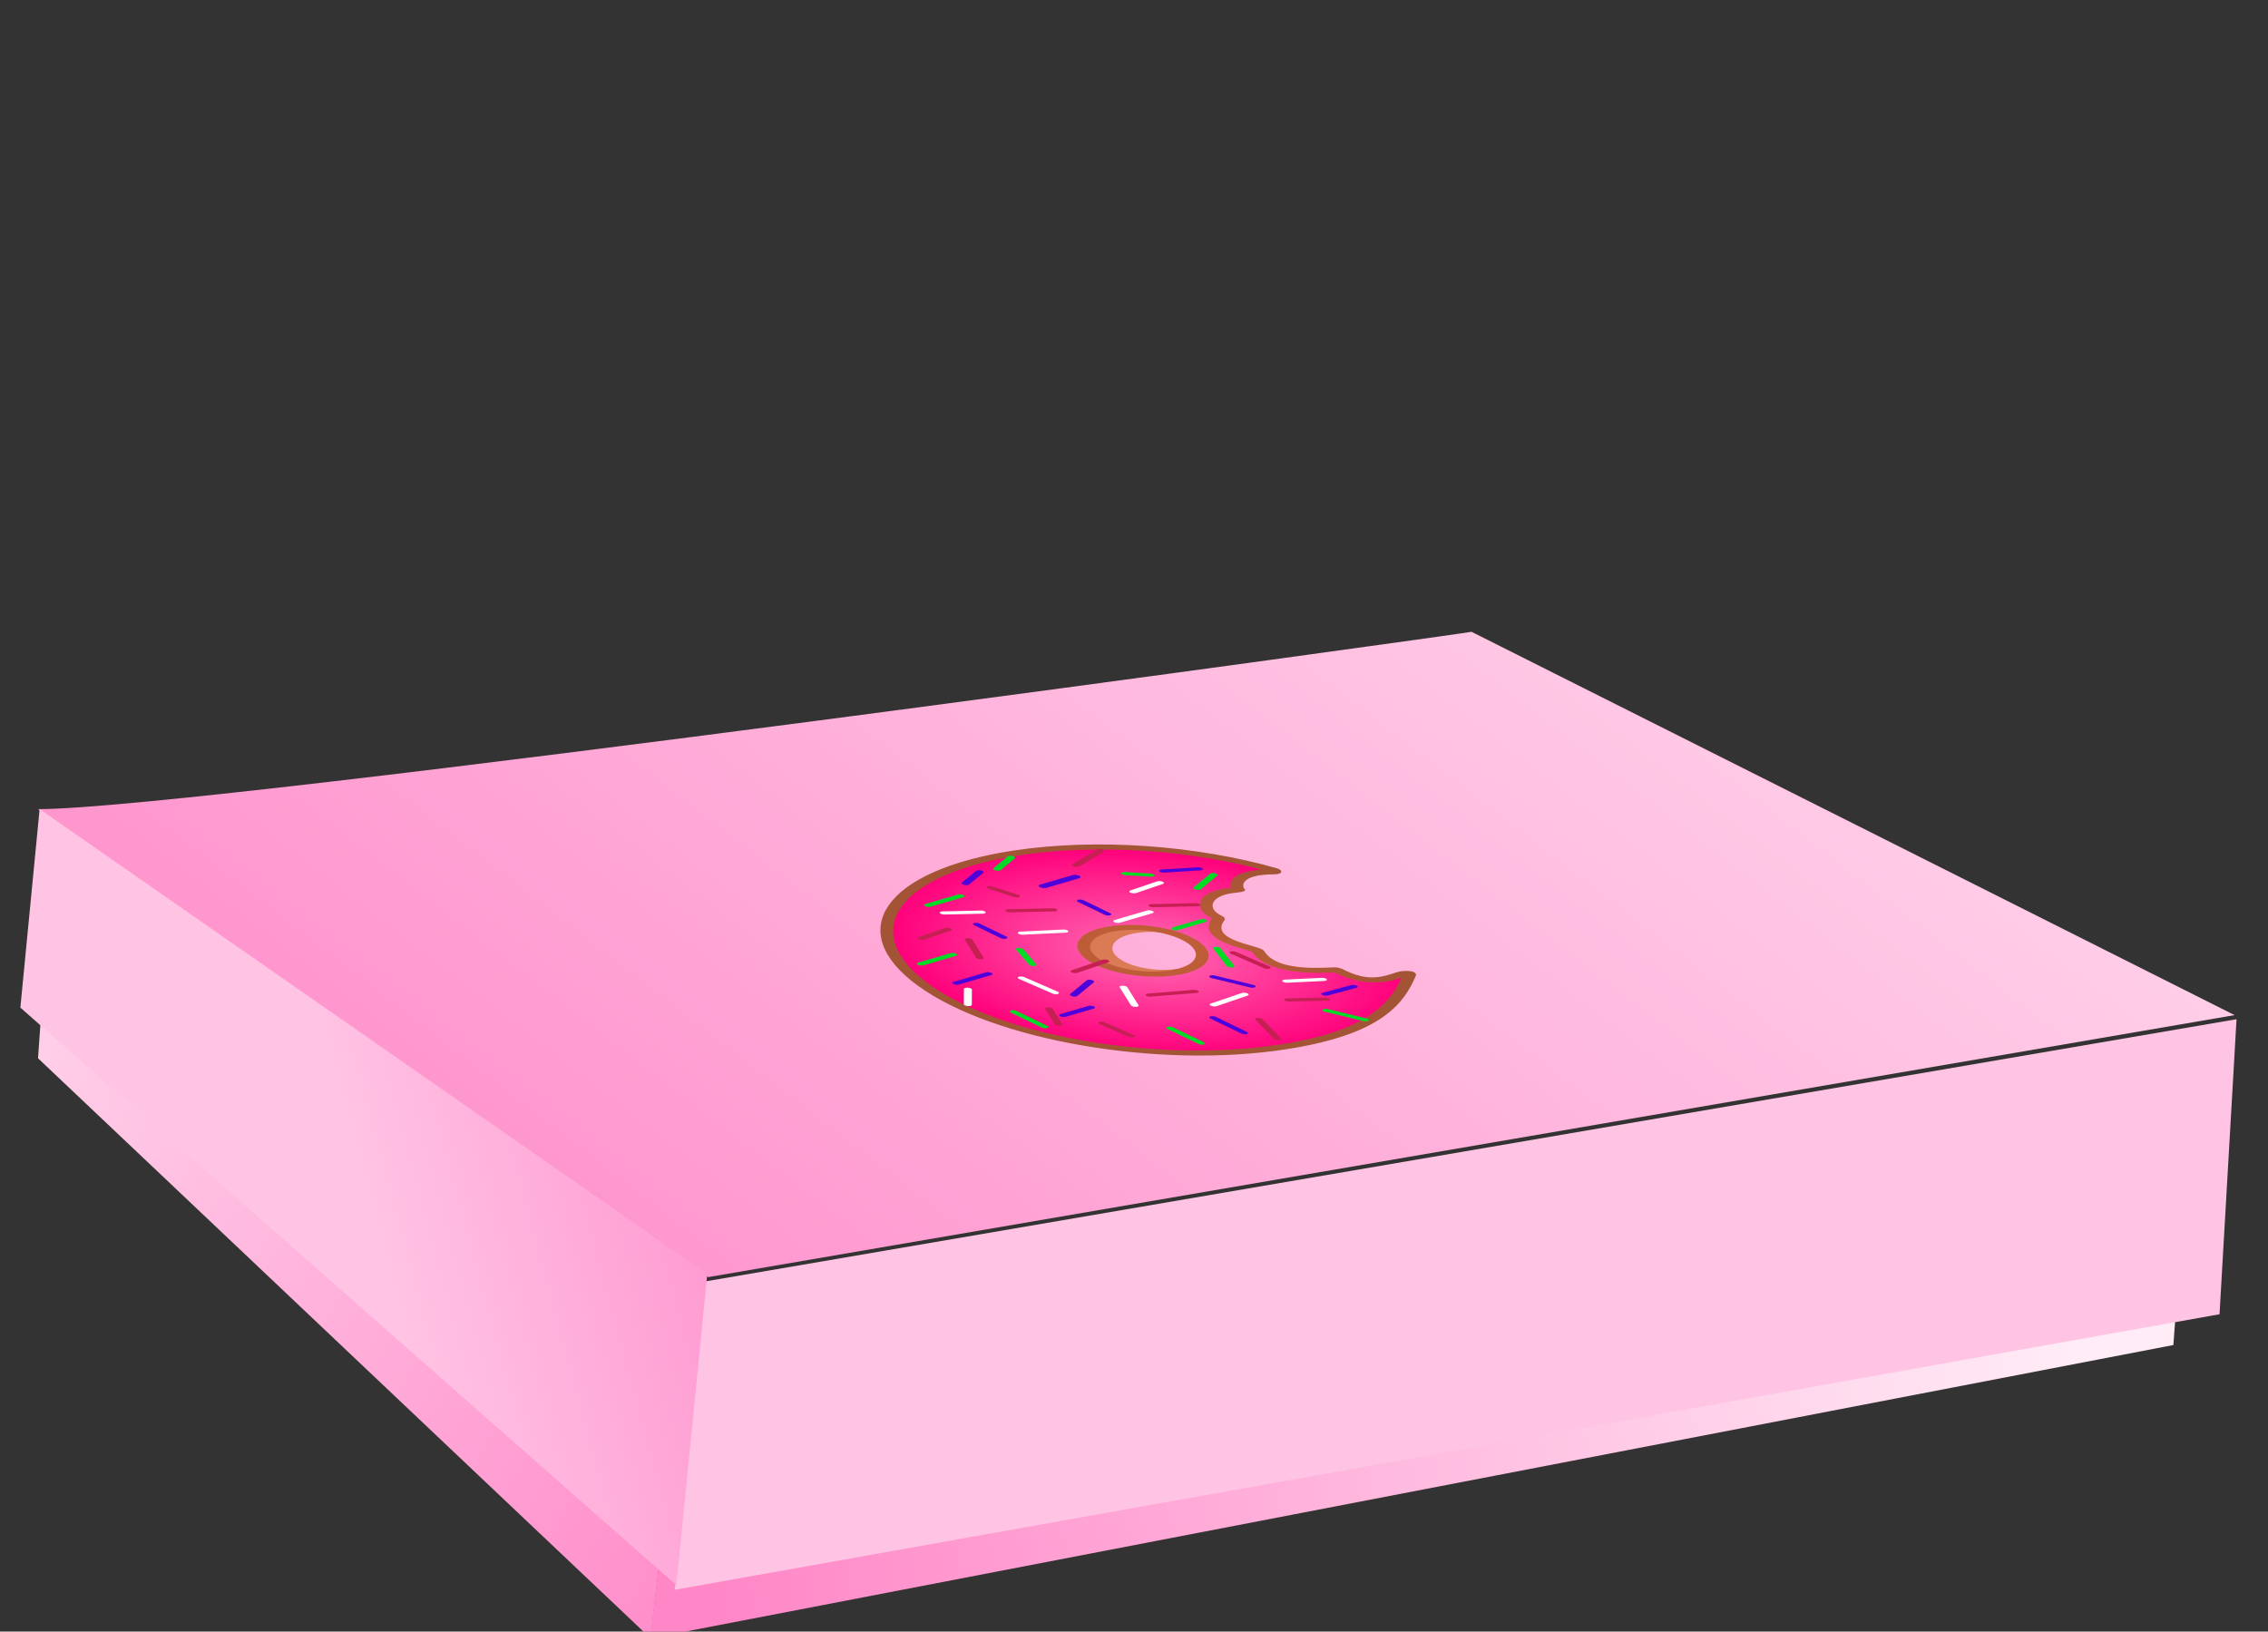 <?xml version="1.0" encoding="utf-8"?>
<svg viewBox="75 134 335 241" xmlns="http://www.w3.org/2000/svg" name="https://boxy-svg.com">
  <rect x="75" y="134" width="335" height="241" fill="#333333" stroke="none"/>
  <defs>
    <linearGradient gradientUnits="userSpaceOnUse" x1="192.854" y1="90.711" x2="192.854" y2="121.803" id="gradient-141" gradientTransform="matrix(0.508, -0.85, 1.371, 0.82, 14.688, 231.993)">
      <stop offset="0" style="stop-color: rgba(255, 236, 246, 1)"/>
      <stop offset="1" style="stop-color: rgba(255, 134, 199, 1)"/>
    </linearGradient>
    <linearGradient gradientUnits="userSpaceOnUse" x1="233.478" y1="100.869" x2="233.478" y2="121.803" id="gradient-142" gradientTransform="matrix(0.191, 0.972, -2.48, 0.498, 531.029, -119.655)">
      <stop offset="0" style="stop-color: rgba(255, 236, 246, 1)"/>
      <stop offset="1" style="stop-color: rgba(255, 134, 199, 1)"/>
    </linearGradient>
    <linearGradient gradientUnits="userSpaceOnUse" x1="337.111" y1="168.368" x2="337.111" y2="188.675" id="gradient-143" gradientTransform="matrix(0.791, 0.612, -2.421, 3.24, 461.493, -642.982)">
      <stop offset="0" style="stop-color: rgba(255, 236, 246, 1)"/>
      <stop offset="1" style="stop-color: rgba(255, 134, 199, 1)"/>
    </linearGradient>
    <linearGradient gradientUnits="userSpaceOnUse" x1="305.926" y1="157.576" x2="305.926" y2="184.863" id="gradient-144" gradientTransform="matrix(-0.729, -1.052, 1.194, -0.262, 290.123, 508.373)">
      <stop offset="0" style="stop-color: rgba(255, 196, 228, 1)"/>
      <stop offset="1" style="stop-color: rgba(255, 94, 182, 1)"/>
    </linearGradient>
    <radialGradient gradientUnits="userSpaceOnUse" cx="415.182" cy="102.489" r="16.482" id="gradient-64" gradientTransform="matrix(0.968, -0.102, 0.099, 0.995, 32.956, 13.045)">
      <stop offset="0" style="stop-color: rgb(255, 109, 180);"/>
      <stop offset="1" style="stop-color: rgb(255, 0, 123);"/>
    </radialGradient>
    <radialGradient gradientUnits="userSpaceOnUse" cx="415.182" cy="102.489" r="16.482" id="gradient-65" gradientTransform="matrix(0.663, 0.972, -0.939, 0.641, 266.177, -396.874)">
      <stop offset="0" style="stop-color: rgba(197, 96, 56, 1)"/>
      <stop offset="1" style="stop-color: rgb(157, 82, 53);"/>
    </radialGradient>
  </defs>
  <g transform="matrix(3.886, 0, 0, 3.886, -886.617, -296.064)" style="">
    <path d="M 249.522 142.154 L 248.902 150.896 L 272.186 172.945 L 273.58 161.08 L 249.522 142.154 Z" style="fill: url(#gradient-141);"/>
    <path d="M 330.773 152.214 L 330.067 161.796 L 272.169 172.945 L 273.58 161.102 L 330.773 152.214 Z" style="fill: url(#gradient-142);"/>
    <path d="M 248.902 141.427 C 255.177 141.427 303.416 134.711 303.391 134.686 C 303.39 134.685 332.395 149.253 332.393 149.256 L 274.371 159.216 L 248.902 141.427 Z" style="fill: url(#gradient-143);"/>
    <path d="M 329.875 152.597 L 329.352 141.381 L 272.487 157.348 L 272.59 169.112 L 329.875 152.597 Z" style="fill: rgb(255, 196, 228);" transform="matrix(0.995, 0.104, -0.104, 0.995, 19.466, -25.515)" origin="-0.298 1.269"/>
    <path d="M 243.029 141.33 L 272.864 149.444 L 275.733 160.981 L 244.875 148.683 L 243.029 141.33 Z" style="fill: url(#gradient-144);" transform="matrix(0.942, 0.336, -0.336, 0.942, 67.516, -73.366)" origin="0.085 0.91"/>
    <g transform="matrix(0.521, -0.08, 0.309, 0.225, 51.027, 174.727)" style="" origin="0.526 0.496">
      <g transform="matrix(1, 0, 0, 1, 3.418, -40.765)">
        <g transform="matrix(1, 0, 0, 1, -7.167, 1.029)">
          <path d="M 914.75 86.094 m -5.105 0 a 5.105 4.697 0 1 0 10.21 0 a 5.105 4.697 0 1 0 -10.21 0 Z M 914.75 86.094 m -3.064 0 a 3.064 2.818 0 0 1 6.128 0 a 3.064 2.818 0 0 1 -6.128 0 Z" style="fill: rgb(218, 123, 86);" transform="matrix(-0.707, 0.707, -0.707, -0.707, 1153.214, -513.072)" shape="ring 914.75 86.094 3.064 2.818 5.105 4.697 1@49f182f9"/>
          <path d="M 454.855 79.293 C 455.358 82.307 457.363 81.554 458.366 81.282 C 458.722 81.185 458.961 81.357 458.95 81.37 C 455.428 85.684 451.586 88.871 445.181 88.871 C 436.078 88.871 428.699 81.537 428.699 72.489 C 428.699 63.441 436.078 56.107 445.181 56.107 C 451.177 56.107 456.465 59.266 459.31 64.047 C 459.334 64.087 459.29 64.286 459.152 64.237 C 456.627 63.352 455.574 65.577 455.602 65.945 C 455.605 65.98 455.269 65.962 455.068 65.945 C 453.13 65.779 451.638 67.772 451.984 69.272 C 452.011 69.391 452.026 69.549 451.94 69.629 C 449.057 72.336 451.812 74.421 451.643 74.998 C 450.495 78.911 454.827 79.124 454.855 79.293 Z M 444.753 68.74 C 442.698 68.74 441.033 70.406 441.033 72.46 C 441.033 74.515 442.698 76.18 444.753 76.18 C 446.807 76.18 448.473 74.515 448.473 72.46 C 448.473 70.406 446.807 68.74 444.753 68.74 Z" style="stroke-width: 0.8px; fill: url(#gradient-64); stroke: url(#gradient-65);"/>
        </g>
        <g transform="matrix(1, 0, 0, 1, 23.154, -29.075)">
          <line style="paint-order: fill; filter: none; stroke-linecap: round; stroke-miterlimit: 5; stroke-linejoin: round; stroke: rgb(2, 219, 38); stroke-width: 0.5px;" x1="400.604" y1="110.174" x2="403.26" y2="109.531" transform="matrix(0, -1.03, 0.971, 0, 295.233, 523.663)"/>
          <line style="paint-order: fill; filter: none; stroke-linecap: round; stroke-miterlimit: 5; stroke-linejoin: round; stroke: rgb(2, 219, 38); stroke-width: 0.5px;" x1="408.624" y1="115.464" x2="411.279" y2="114.82" transform="matrix(0, 1.03, -0.971, 0, 521.788, -306.925)"/>
          <line style="paint-order: fill; filter: none; stroke-linecap: round; stroke-miterlimit: 5; stroke-linejoin: round; stroke: rgb(2, 219, 38); stroke-width: 0.5px;" x1="420.551" y1="114.828" x2="422.096" y2="116.95" transform="matrix(-1, 0, 0, -1, 842.647, 231.778)"/>
          <line style="paint-order: fill; filter: none; stroke-linecap: round; stroke-miterlimit: 5; stroke-linejoin: round; stroke: rgb(2, 219, 38); stroke-width: 0.5px;" x1="418.198" y1="100.183" x2="420.551" y2="99.645"/>
          <line style="paint-order: fill; filter: none; stroke-linecap: round; stroke-miterlimit: 5; stroke-linejoin: round; stroke: rgb(2, 219, 38); stroke-width: 0.5px;" x1="405.71" y1="100.508" x2="407.995" y2="100.98" transform="matrix(0, 1.03, -0.971, 0, 504.705, -318.132)"/>
          <line style="paint-order: fill; filter: none; stroke-linecap: round; stroke-miterlimit: 5; stroke-linejoin: round; stroke: rgb(2, 219, 38); stroke-width: 0.5px;" x1="412.687" y1="86.627" x2="413.98" y2="88.508" transform="matrix(0, -1.03, 0.971, 0, 328.28, 513.116)"/>
          <line style="paint-order: fill; filter: none; stroke-linecap: round; stroke-miterlimit: 5; stroke-linejoin: round; stroke: rgb(78, 2, 219); stroke-width: 0.6px;" x1="413.774" y1="91.419" x2="416.507" y2="90.794"/>
          <line style="paint-order: fill; filter: none; stroke-linecap: round; stroke-miterlimit: 5; stroke-linejoin: round; stroke: rgb(78, 2, 219); stroke-width: 0.5px;" x1="412.068" y1="114.922" x2="414.723" y2="114.278" transform="matrix(0, 1.03, -0.971, 0, 524.706, -311.012)"/>
          <line style="paint-order: fill; filter: none; stroke-linecap: round; stroke-miterlimit: 5; stroke-linejoin: round; stroke: rgb(78, 2, 219); stroke-width: 0.5px;" x1="416.507" y1="107.709" x2="418.053" y2="109.831" transform="matrix(-1, 0, 0, -1, 834.56, 217.54)"/>
          <line style="paint-order: fill; filter: none; stroke-linecap: round; stroke-miterlimit: 5; stroke-linejoin: round; stroke: rgb(78, 2, 219); stroke-width: 0.5px;" x1="404.27" y1="109.877" x2="406.623" y2="109.339"/>
          <line style="paint-order: fill; filter: none; stroke-linecap: round; stroke-miterlimit: 5; stroke-linejoin: round; stroke: rgb(78, 2, 219); stroke-width: 0.5px;" x1="422.231" y1="91.873" x2="424.584" y2="92.331" transform="matrix(-1, 0, 0, -1, 846.815, 184.204)"/>
          <line style="paint-order: fill; filter: none; stroke-linecap: round; stroke-miterlimit: 5; stroke-linejoin: round; stroke: rgb(78, 2, 219); stroke-width: 0.5px;" x1="409.595" y1="87.958" x2="410.888" y2="89.839" transform="matrix(0, -1.03, 0.971, 0, 323.895, 511.264)"/>
          <line style="paint-order: fill; filter: none; stroke-linecap: round; stroke-miterlimit: 5; stroke-linejoin: round; stroke: rgb(198, 31, 84); stroke-width: 0.5px;" x1="405.211" y1="113.534" x2="407.496" y2="112.819" transform="matrix(0, -1.03, 0.971, 0, 296.426, 531.539)"/>
          <line style="paint-order: fill; filter: none; stroke-linecap: round; stroke-miterlimit: 5; stroke-linejoin: round; stroke: rgb(198, 31, 84); stroke-width: 0.5px;" x1="414.062" y1="116.108" x2="417.006" y2="116.58" transform="matrix(0, -1.03, 0.971, 0, 302.53, 544.158)"/>
          <line style="paint-order: fill; filter: none; stroke-linecap: round; stroke-miterlimit: 5; stroke-linejoin: round; stroke: rgb(198, 31, 84); stroke-width: 0.5px;" x1="418.048" y1="86.84" x2="419.549" y2="89.654" transform="matrix(0, 1.03, -0.971, 0, 504.512, -342.928)"/>
          <line style="paint-order: fill; filter: none; stroke-linecap: round; stroke-miterlimit: 5; stroke-linejoin: round; stroke: rgb(78, 2, 219); stroke-width: 0.5px;" x1="413.893" y1="95.579" x2="416.179" y2="95.026" transform="matrix(0, 1.03, -0.971, 0, 507.603, -331.999)"/>
          <line style="paint-order: fill; filter: none; stroke-linecap: round; stroke-miterlimit: 5; stroke-linejoin: round; stroke: rgb(2, 219, 38); stroke-width: 0.5px;" x1="419.743" y1="91.419" x2="421.155" y2="92.178" transform="matrix(-1, 0, 0, -1, 840.898, 183.597)"/>
          <line style="paint-order: fill; filter: none; stroke-linecap: round; stroke-miterlimit: 5; stroke-linejoin: round; stroke: rgb(255, 255, 255); stroke-width: 0.5px;" x1="420.551" y1="109.876" x2="422.904" y2="110.414"/>
          <line style="paint-order: fill; filter: none; stroke-linecap: round; stroke-miterlimit: 5; stroke-linejoin: round; stroke: rgb(255, 255, 255); stroke-width: 0.5px;" x1="408.585" y1="97.511" x2="411.318" y2="98.137"/>
          <line style="paint-order: fill; filter: none; stroke-linecap: round; stroke-miterlimit: 5; stroke-linejoin: round; stroke: rgb(255, 255, 255); stroke-width: 0.5px;" x1="408.534" y1="108.385" x2="411.189" y2="109.215" transform="matrix(0, -1.03, 0.971, 0, 304.185, 530.774)"/>
          <line style="paint-order: fill; filter: none; stroke-linecap: round; stroke-miterlimit: 5; stroke-linejoin: round; stroke: rgb(255, 255, 255); stroke-width: 0.5px;" x1="405.556" y1="93.023" x2="407.909" y2="93.718" transform="matrix(-1, 0, 0, -1, 813.465, 186.741)"/>
          <line style="paint-order: fill; filter: none; stroke-linecap: round; stroke-miterlimit: 5; stroke-linejoin: round; stroke: rgb(255, 255, 255); stroke-width: 0.5px;" x1="399.431" y1="106.31" x2="400.697" y2="104.187"/>
          <line style="paint-order: fill; filter: none; stroke-linecap: round; stroke-miterlimit: 5; stroke-linejoin: round; stroke: rgb(2, 219, 38); stroke-width: 0.5px;" x1="417.469" y1="105.046" x2="420.124" y2="105.69" transform="matrix(0, -1.03, 0.971, 0, 316.453, 536.541)"/>
          <line style="paint-order: fill; filter: none; stroke-linecap: round; stroke-miterlimit: 5; stroke-linejoin: round; stroke: rgb(78, 2, 219); stroke-width: 0.5px;" x1="421.826" y1="112.522" x2="424.179" y2="112.064" transform="matrix(-1, 0, 0, -1, 846.005, 224.586)"/>
          <line style="paint-order: fill; filter: none; stroke-linecap: round; stroke-miterlimit: 5; stroke-linejoin: round; stroke: rgb(198, 31, 84); stroke-width: 0.5px;" x1="418.729" y1="96.477" x2="421.462" y2="97.283"/>
          <line style="paint-order: fill; filter: none; stroke-linecap: round; stroke-miterlimit: 5; stroke-linejoin: round; stroke: rgb(198, 31, 84); stroke-width: 0.5px;" x1="419.109" y1="112.539" x2="421.462" y2="113.234"/>
          <line style="paint-order: fill; filter: none; stroke-linecap: round; stroke-miterlimit: 5; stroke-linejoin: round; stroke: rgb(255, 255, 255); stroke-width: 0.5px;" x1="415.32" y1="97.909" x2="418.053" y2="97.283" transform="matrix(-1, 0, 0, -1, 833.373, 195.192)"/>
          <line style="paint-order: fill; filter: none; stroke-linecap: round; stroke-miterlimit: 5; stroke-linejoin: round; stroke: rgb(255, 255, 255); stroke-width: 0.5px;" x1="414.218" y1="111.625" x2="416.951" y2="110.819"/>
          <line style="paint-order: fill; filter: none; stroke-linecap: round; stroke-miterlimit: 5; stroke-linejoin: round; stroke: rgb(255, 255, 255); stroke-width: 0.5px;" x1="418.73" y1="94.123" x2="421.083" y2="93.428"/>
          <line style="paint-order: fill; filter: none; stroke-linecap: round; stroke-miterlimit: 5; stroke-linejoin: round; stroke: rgb(198, 31, 84); stroke-width: 0.5px;" x1="409.687" y1="94.126" x2="412.42" y2="94.932"/>
          <line style="paint-order: fill; filter: none; stroke-linecap: round; stroke-miterlimit: 5; stroke-linejoin: round; stroke: rgb(198, 31, 84); stroke-width: 0.5px;" x1="418.821" y1="106.757" x2="421.475" y2="105.928" transform="matrix(0, -1.03, 0.971, 0, 316.858, 538.907)"/>
          <line style="paint-order: fill; filter: none; stroke-linecap: round; stroke-miterlimit: 5; stroke-linejoin: round; stroke: rgb(198, 31, 84); stroke-width: 0.5px;" x1="410.462" y1="90.488" x2="411.318" y2="92.178"/>
          <line style="paint-order: fill; filter: none; stroke-linecap: round; stroke-miterlimit: 5; stroke-linejoin: round; stroke: rgb(2, 219, 38); stroke-width: 0.5px;" x1="405.242" y1="91.625" x2="407.976" y2="91"/>
          <line style="paint-order: fill; filter: none; stroke-linecap: round; stroke-miterlimit: 5; stroke-linejoin: round; stroke: rgb(2, 219, 38); stroke-width: 0.5px;" x1="399.953" y1="99.645" x2="402.686" y2="99.019" transform="matrix(-1, 0, 0, -1, 802.639, 198.664)"/>
          <line style="paint-order: fill; filter: none; stroke-linecap: round; stroke-miterlimit: 5; stroke-linejoin: round; stroke: rgb(2, 219, 38); stroke-width: 0.5px;" x1="423.214" y1="93.332" x2="424.716" y2="95.516" transform="matrix(0, -1.03, 0.971, 0, 332.251, 530.918)"/>
          <line style="paint-order: fill; filter: none; stroke-linecap: round; stroke-miterlimit: 5; stroke-linejoin: round; stroke: rgb(78, 2, 219); stroke-width: 0.5px;" x1="400.495" y1="103.089" x2="403.228" y2="102.463" transform="matrix(-1, 0, 0, -1, 803.723, 205.552)"/>
          <line style="paint-order: fill; filter: none; stroke-linecap: round; stroke-miterlimit: 5; stroke-linejoin: round; stroke: rgb(78, 2, 219); stroke-width: 0.5px;" x1="406.94" y1="105.569" x2="408.442" y2="107.753" transform="matrix(0, -1.03, 0.971, 0, 304.092, 526.4)"/>
          <line style="paint-order: fill; filter: none; stroke-linecap: round; stroke-miterlimit: 5; stroke-linejoin: round; stroke: rgb(78, 2, 219); stroke-width: 0.5px;" x1="405.704" y1="96.611" x2="407.989" y2="96.057" transform="matrix(0, 1.03, -0.971, 0, 500.415, -322.536)"/>
          <line style="paint-order: fill; filter: none; stroke-linecap: round; stroke-miterlimit: 5; stroke-linejoin: round; stroke: rgb(198, 31, 84); stroke-width: 0.5px;" x1="402.108" y1="96.082" x2="404.461" y2="95.387"/>
          <line style="paint-order: fill; filter: none; stroke-linecap: round; stroke-miterlimit: 5; stroke-linejoin: round; stroke: rgb(198, 31, 84); stroke-width: 0.5px;" x1="411.155" y1="108.891" x2="414.187" y2="109.349"/>
          <line style="paint-order: fill; filter: none; stroke-linecap: round; stroke-miterlimit: 5; stroke-linejoin: round; stroke: rgb(198, 31, 84); stroke-width: 0.5px;" x1="402.432" y1="109.309" x2="404.717" y2="110.024" transform="matrix(0, 1.03, -0.971, 0, 510.093, -305.835)"/>
          <line style="paint-order: fill; filter: none; stroke-linecap: round; stroke-miterlimit: 5; stroke-linejoin: round; stroke: rgb(255, 255, 255); stroke-width: 0.5px;" x1="403.912" y1="105.38" x2="406.567" y2="104.55" transform="matrix(0, 1.03, -0.971, 0, 507.192, -312.25)"/>
          <line style="paint-order: fill; filter: none; stroke-linecap: round; stroke-miterlimit: 5; stroke-linejoin: round; stroke: rgb(198, 31, 84); stroke-width: 0.5px;" x1="403.075" y1="98.065" x2="405.73" y2="98.895" transform="matrix(0, 1.03, -0.971, 0, 500.056, -317.874)"/>
          <line style="paint-order: fill; filter: none; stroke-linecap: round; stroke-miterlimit: 5; stroke-linejoin: round; stroke: rgb(198, 31, 84); stroke-width: 0.5px;" x1="408.585" y1="104.001" x2="411.318" y2="103.195" transform="matrix(-1, 0, 0, -1, 819.903, 207.196)"/>
        </g>
      </g>
    </g>
  </g>
</svg>